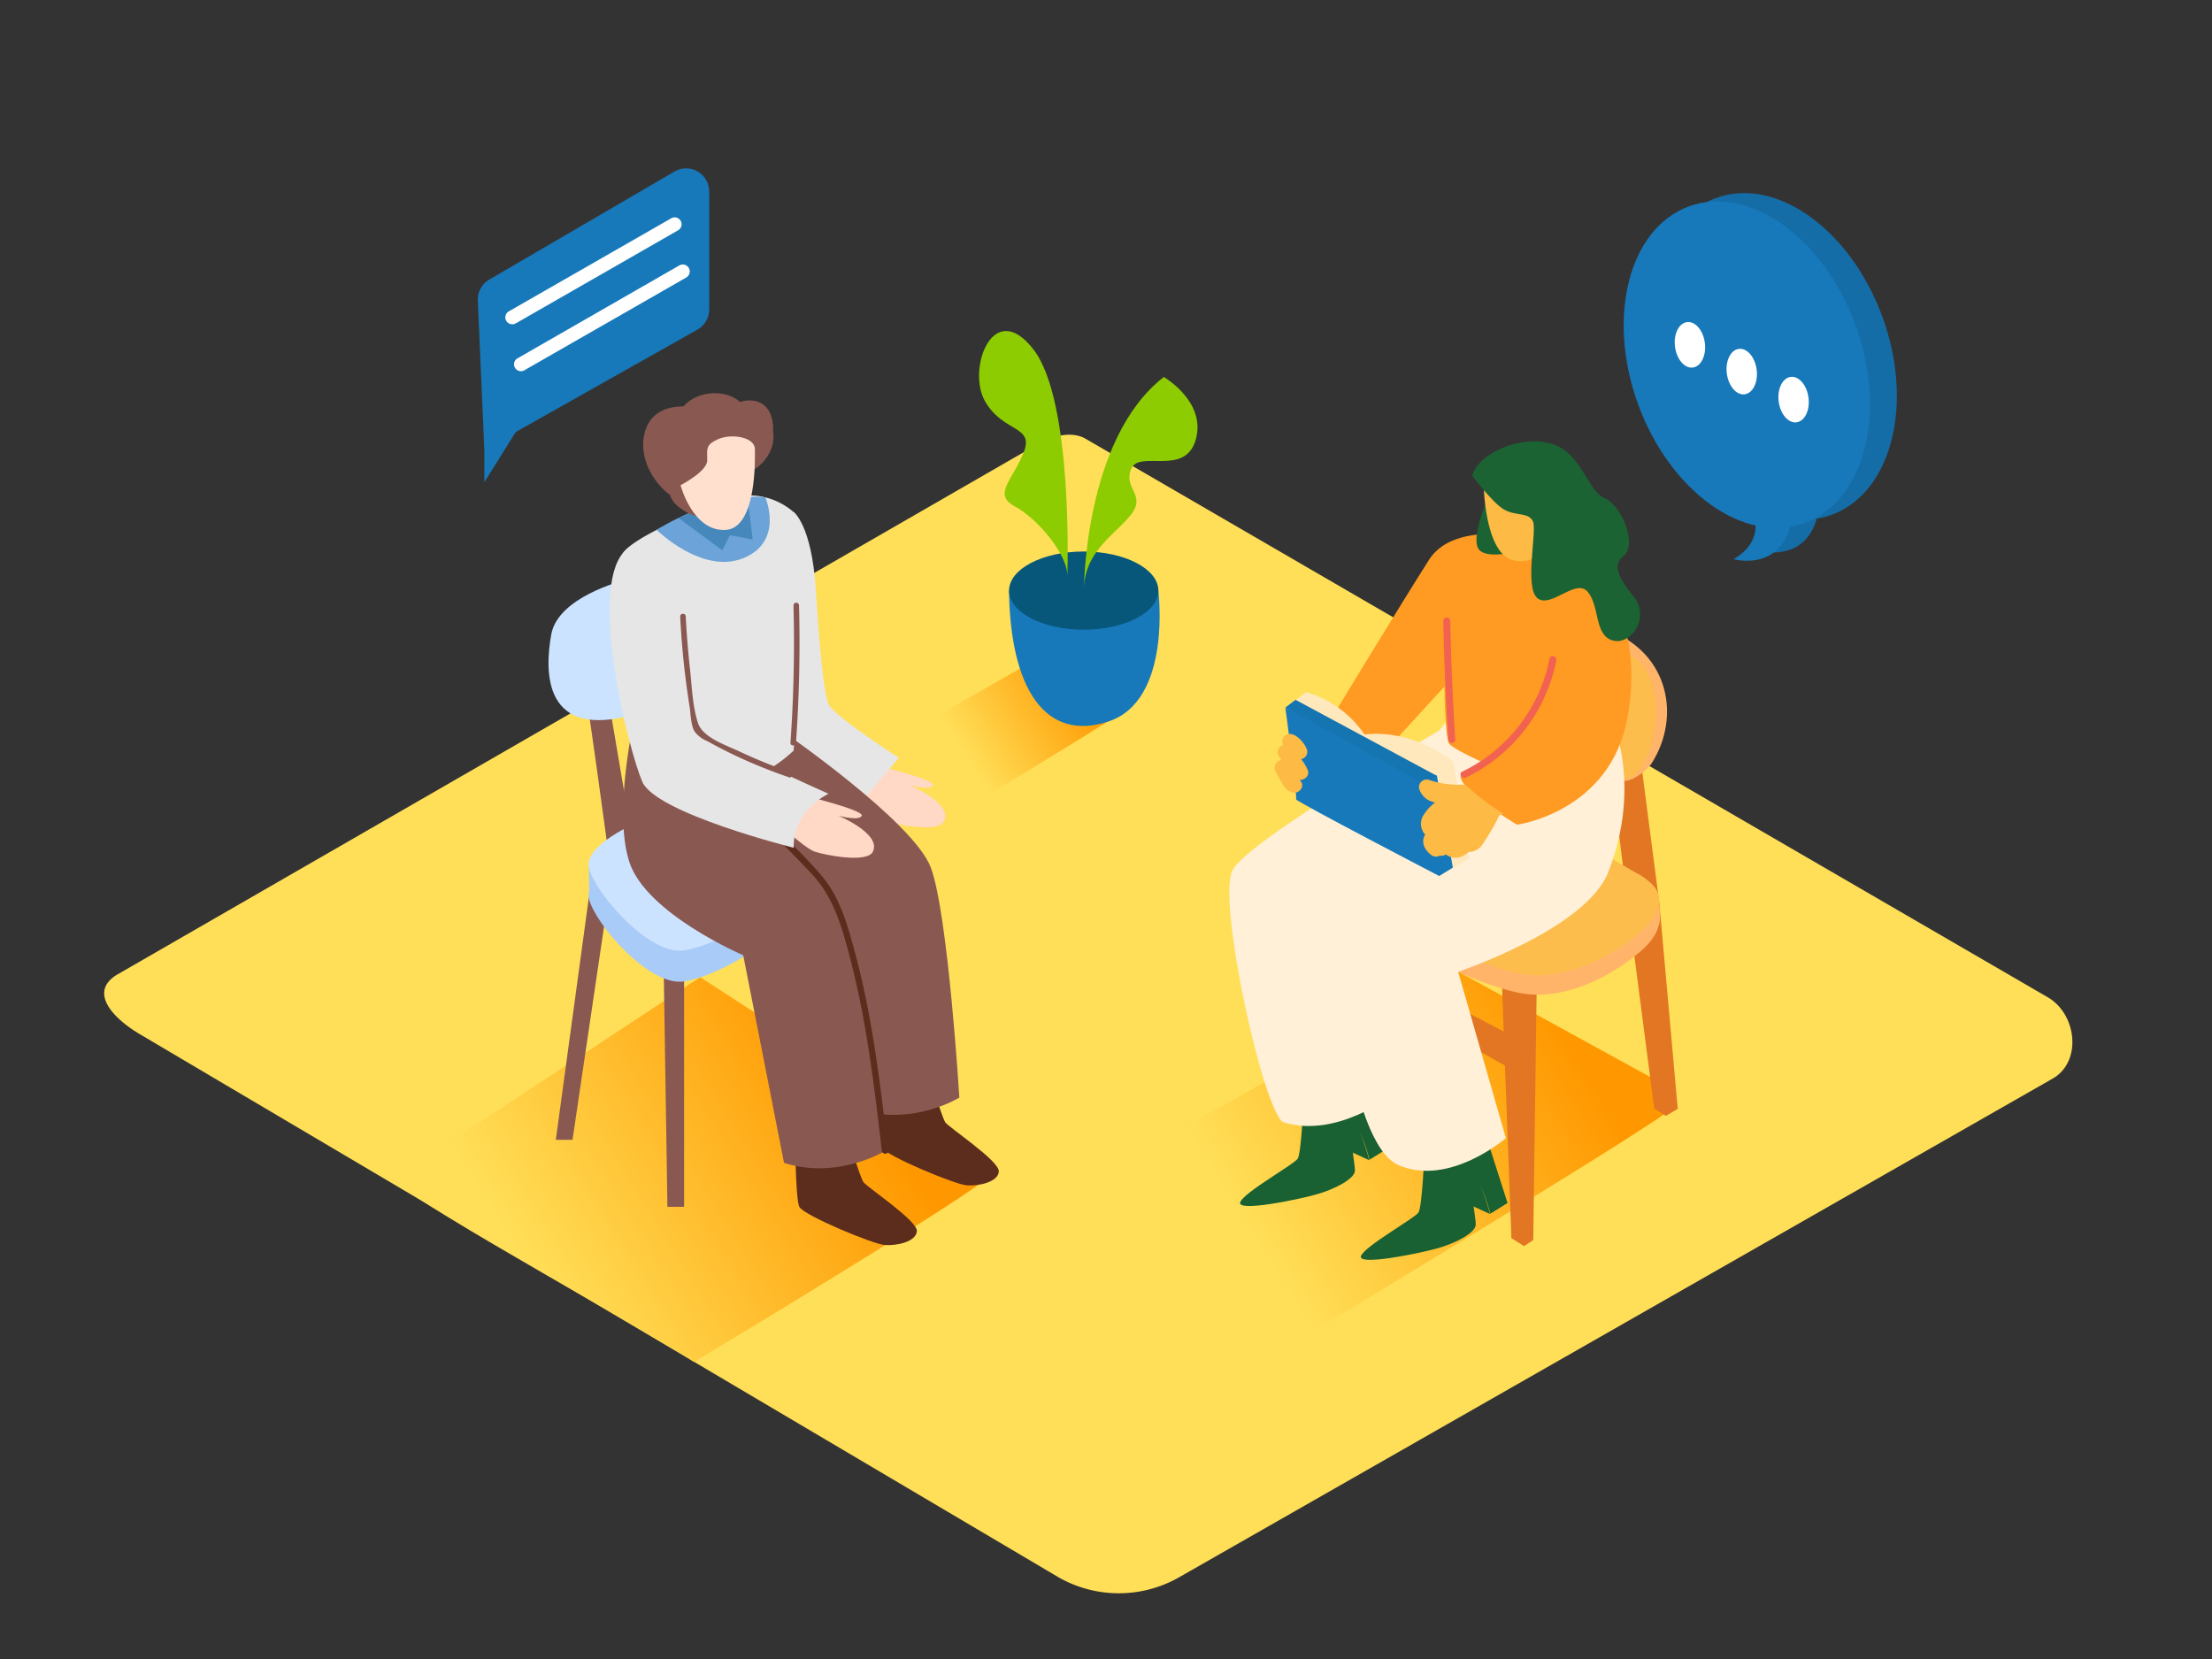 <svg id="Layer_2" data-name="Layer 2" xmlns="http://www.w3.org/2000/svg" xmlns:xlink="http://www.w3.org/1999/xlink" viewBox="0 0 400 300"><rect x="0" y="0" width="400" height="300" fill="#333333" stroke="none"/><defs><linearGradient id="linear-gradient" x1="174.35" y1="136.44" x2="196.6" y2="122.58" gradientUnits="userSpaceOnUse"><stop offset="0" stop-color="#ffdf58"/><stop offset="0.99" stop-color="#ff9800"/></linearGradient><linearGradient id="linear-gradient-2" x1="96.07" y1="230.41" x2="154.57" y2="193.97" xlink:href="#linear-gradient"/><linearGradient id="linear-gradient-3" x1="225.82" y1="222.33" x2="282.94" y2="186.76" xlink:href="#linear-gradient"/></defs><title>PP</title><path d="M191.53,285.29l-165.77-98c-5.28-3-9.8-7.83-4.66-11L187.47,80.42c2.5-1.55,6.29-2.56,8.82-1.09l174,101c5.28,3.06,6.22,11.63.94,14.69L213.38,285.13A22,22,0,0,1,191.53,285.29Z" fill="#ffdf58"/><path d="M177.78,144.27c6-3.57,25.19-15.24,26.62-16.53l-.34-1.26-15-8.21-23.31,13.29C168.56,133.9,174.77,142.22,177.78,144.27Z" fill="url(#linear-gradient)"/><path d="M125.5,246.29c15.31-9.17,49.37-29.95,53-33.26l-.88-3.24-51-33.08L70.9,213.35C78,219.36,117.77,241,125.5,246.29Z" fill="url(#linear-gradient-2)"/><path d="M234.62,242.43c15.31-9.17,64.67-39.12,68.35-42.42l-.88-3.24-38.41-21.07-59.84,34.12C211,215.81,226.89,237.17,234.62,242.43Z" fill="url(#linear-gradient-3)"/><polyline points="246.53 173.18 272.88 187.04 273.65 193.55 245.79 177.82" fill="#e27623"/><path d="M245.46,162.56l-10.85,39.12,2,1.15a12.37,12.37,0,0,0,1.48-.92c.58-.45,14.08-41.12,14.08-41.12" fill="#e27623"/><polyline points="270.49 154.93 277.89 178.03 277.26 224.24 275.6 225.34 273.31 223.9 271.6 178.01 264.91 154.93" fill="#e27623"/><path d="M241.41,152.16s-.82,5.12.94,8,6.43-4.23,6.43-4.23" fill="#ffb469"/><polyline points="265.96 124.23 264.91 142.94 269.82 145.49 270.73 125.43" fill="#ca6b00"/><polyline points="296.77 138.01 300.06 163.31 303.39 200.52 301.25 201.78 299.13 200.45 294.38 163.88 291.19 138.01" fill="#e27623"/><path d="M293.44,141.16c1.38.42,4.35-1.75,5.24-3.15,4.86-7.64,3.46-18-5.29-22.87-3.88-2.14-7.88-4.28-11.73-6.48-3.43-2-7.06-3.63-10.38-5.76a7.61,7.61,0,0,0-1.38-.76,4.72,4.72,0,0,0-5,1.7" fill="#ffb469"/><path d="M293.79,140.84c2.34-.08,3.69-3.18,4.38-5,1.9-5,2.27-14.56-3.45-17.42a.69.69,0,0,1-.41-.55l-11-6.34-8.49-4.9c-1.48-.86-2.89-1.83-4.37-2.69s-2.95-1.86-4.58-.88c-1.79,1.08-2,3.11-2.32,5a30.33,30.33,0,0,0,.68,13.13c.89,2.84,3.14,4.79,5.64,6.24l7.89,4.57,14.62,8.43a3.11,3.11,0,0,0,.75.35A2.18,2.18,0,0,0,293.79,140.84Z" fill="#fcbd4c"/><path d="M295.39,161.09l.45.26a11,11,0,0,1,3.27,2.47c2.22,2.78.07,6-2.12,7.91-5.95,5.28-15,9.61-23,7.66-7-1.7-13.56-5-19.72-8.68-5-3-11.35-6.69-12.67-13A9.05,9.05,0,0,1,244,150c12.66-14.67,30.46-.9,43,6.28Z" fill="#ffb469"/><path d="M299.78,161.67c.1.1.66,4.15.26,5.36a15.11,15.11,0,0,1-3.63,5.2c-1.48,1.19-.59-7.09-.59-7.09" fill="#ffb469"/><path d="M295.39,157.57l.45.26a11,11,0,0,1,3.27,2.47c2.22,2.78.07,6-2.12,7.91-5.95,5.28-15,9.61-23,7.66-7-1.7-13.56-5-19.72-8.68-5-3-11.35-6.69-12.67-13a9.05,9.05,0,0,1,2.39-7.79c12.66-14.67,30.46-.9,43,6.28Z" fill="#fcbd4c"/><path d="M269.45,219.54l-4.81-2.21s-.47-4.17,1.15-5S269.45,219.54,269.45,219.54Z" fill="#196132"/><path d="M257.62,207.92s-.43,10.27-1.11,11.33-9.69,6.05-10.4,7.87,10.17-.38,13.74-1.36,6.86-2.85,7-4.2-1.51-8.2-.18-8.08,2.83,6,2.83,6l3.11-1.94L265,193.74" fill="#196132"/><path d="M247.61,209.81l-4.81-2.21s-.47-4.17,1.15-5S247.61,209.81,247.61,209.81Z" fill="#196132"/><path d="M235.78,198.19s-.43,10.27-1.11,11.33-9.69,6.05-10.4,7.87S234.44,217,238,216s6.86-2.85,7-4.2-1.51-8.2-.18-8.08,2.83,6,2.83,6l3.11-1.94L243.21,184" fill="#196132"/><path d="M269.41,120.46c1.71,1.57,6.11,23.81,3.75,34.6s-28.31,15.84-28.31,15.84l6.73,27.19s-9.81,7.77-19.41,4.89c-3.46-1-12.19-40.09-9.28-45.63s37.36-25.23,37.36-25.23" fill="#fff0d7"/><path d="M290.15,128.15c1.71,1.57,6.79,14,.66,29.58-4,10.27-27.13,18-27.13,18l8.63,30.08s-10.21,8.85-19.41,4.89-12.58-41.09-9.67-46.63,32.71-25.46,32.71-25.46" fill="#fff0d7"/><path d="M281.2,98.3s17.39,6.77,13.13,31.28c-3,17.27-20,19.55-20,19.55S263,142.35,264.2,140l15-8.24-17.37-8.3L249.7,136.71l-9-6.7s12.35-20.37,17.72-28.79S281.2,98.3,281.2,98.3Z" fill="#ff9a22"/><line x1="232.44" y1="127.95" x2="233.97" y2="126.39" fill="#fff7f0"/><path d="M259.85,140.32l3-2.51s-6.9-6-16.11-5a19.39,19.39,0,0,0-10.53-7.67L232.44,128" fill="#ffe8bc"/><polyline points="262.83 137.81 265.62 155.31 260.26 158.41 255.63 142.46" fill="#ffe8bc"/><path d="M259.85,140.32l2.87,16.57-2.47,1.52s-26.13-13.6-25.88-13.87S232.44,128,232.44,128" fill="#1779ba"/><polygon points="234.28 126.56 259.85 140.32 257.51 141.7 232.44 127.95 234.28 126.56" fill="#1779ba"/><polygon points="234.28 126.56 259.85 140.32 257.51 141.7 232.44 127.95 234.28 126.56" fill="#1371a5" opacity="0.42"/><path d="M256.65,142.7A1.38,1.38,0,0,1,258.3,141a16.83,16.83,0,0,0,6.17.89,1.27,1.27,0,0,1,.65.14l.06,0a37.41,37.41,0,0,0,6.64,5.07l-.7.34a41.14,41.14,0,0,1-3.1,5.35,3,3,0,0,1-2.39,1.27,7.55,7.55,0,0,1-1,.66,2.83,2.83,0,0,1-3.17-.21,1.5,1.5,0,0,1-1.09.22,1.44,1.44,0,0,1-1.55-.12c-1.24-.92-1.91-2.35-1.11-3.7a2.88,2.88,0,0,1-.19-3.66,8.73,8.73,0,0,1,2-2.15A3.56,3.56,0,0,1,256.65,142.7Z" fill="#fdba45"/><path d="M231.7,137.42c-.15-.23-.31-.46-.45-.69a1.3,1.3,0,0,1,.58-1.9,1.5,1.5,0,0,1,.18-.18,1.38,1.38,0,0,1,.52-1.75,1.4,1.4,0,0,1,1.29-.06,1.21,1.21,0,0,1,.35.14,5.25,5.25,0,0,1,2.17,2.56,1.37,1.37,0,0,1-.59,1.56,1.45,1.45,0,0,1-.47.17h0a8.44,8.44,0,0,1,1.21,2c.38,1-.59,1.82-1.47,1.76l.21.28c.78,1-.44,2.32-1.5,2A2.85,2.85,0,0,1,232,141.9c-.46-.79-.91-1.6-1.34-2.41A1.44,1.44,0,0,1,231.7,137.42Z" fill="#fdba45"/><path d="M261.13,117.25s-.07,15.51.89,17.18,17.49,8.27,17.49,8.27l9.86-13Z" fill="#ff9a22"/><path d="M268.86,90.53s-2.75,6.36-1.58,8.59,7.2.55,7.2.55" fill="#1b6333"/><path d="M268.28,87.33s.1,12.77,5.39,14,7.9-5.29,7.9-5.29.87-8.64-.87-10.41S271,83.65,268.28,87.33Z" fill="#fdba45"/><path d="M266.22,86s3.64,4.92,5.76,6.14,4.47.45,5.23,2.16-1.61,12,.83,13.89,7-3.79,9.13-1.11,1.12,7.7,4.39,8.72,7-4.07,3.79-8-3.52-5.88-1.78-7.23c2.6-2-.29-9.18-3.41-10.48s-4.11-8.28-9.69-9.88S267.33,82,266.22,86Z" fill="#1b6333"/><path d="M262.25,112.3q.23,10.73.9,21.44c.05.81-1.21.84-1.26,0q-.68-10.71-.9-21.44A.63.63,0,0,1,262.25,112.3Z" fill="#f26250"/><path d="M264.43,139.53a28.79,28.79,0,0,0,15.77-20.42c.16-.8,1.38-.49,1.23.31a30,30,0,0,1-16.34,21.19C264.37,141,263.7,139.88,264.43,139.53Z" fill="#f26250"/><path d="M157.43,138.13s11.68,2.81,11.29,3.86-4.22,0-4.22,0,7.83,3.27,6.23,6.51c-1,2.1-8.47.67-10.49,0s-7.52-6-7.52-6Z" fill="#ffd8c6"/><path d="M143.51,92.58s3.26,2.32,4,13.91,1.46,18.85,2.34,20.89,12.68,9.67,12.68,9.67l-5.82,6.81-17.77-10.81" fill="#e6e6e6"/><polyline points="123.71 177.47 123.71 218.23 120.69 218.23 120.04 176.41" fill="#895851"/><polyline points="106.55 161.79 100.51 206.11 103.53 206.11 109.84 163.43" fill="#895851"/><path d="M167.49,192.78s2.81,9.22,3.44,10.16,9.84,7,9.69,8.91-3.63,2.66-5.8,2.5-14.67-5.37-15.45-6.9-.78-14.66-.78-14.66Z" fill="#5c2d1d"/><path d="M152.67,203.57s2.81,9.22,3.44,10.16,9.84,7,9.69,8.91-3.63,2.66-5.8,2.5-14.67-5.37-15.45-6.9-.78-14.66-.78-14.66Z" fill="#5c2d1d"/><path d="M104.91,119.65c.8,2.24,5.32,36.24,5.32,36.24l4.54-1.52-5.92-34.9" fill="#895851"/><polyline points="106.55 161.79 106.47 156.31 111.32 157.97 109.84 163.43" fill="#a9cbf8"/><path d="M117.51,153.31s-12.17,4.67-11,9.27,10.94,15.86,17.16,14.89,13.82-6.39,13.82-6.39" fill="#a9cbf8"/><path d="M117.51,147.71s-12.17,4.67-11,9.27,10.94,15.86,17.16,14.89,13.82-6.39,13.82-6.39" fill="#cbe3ff"/><path d="M112.69,105s-11.76,2.93-13,9.7S98.2,134,114.9,129.13s8.81-17.39,8.81-17.39" fill="#cbe3ff"/><path d="M141.16,132s24.07,16.52,27.18,24.93,5.14,41.55,5.14,41.55-8.42,5.23-18.22,2.15l-7.38-37.55s-17.5-7.48-20.58-16.82,1.07-26.79,1.07-26.79" fill="#895851"/><path d="M127.68,141.65s24.07,16.52,27.18,24.93S160,208.14,160,208.14s-8.42,5.23-18.22,2.15l-7.38-37.55s-17.5-7.48-20.58-16.82,1.07-26.79,1.07-26.79" fill="#895851"/><path d="M118.11,142c-4.11-10-7.82-39-5.34-42.15,2.91-3.74,19.45-9.84,19.45-9.84a12.29,12.29,0,0,1,11.28,2.58c4,3.41,1.19,29.88,0,43.16C136.5,142.23,128.2,143.82,118.11,142Z" fill="#e6e6e6"/><path d="M135.36,145c4.33,4.33,9,8.49,13,13.1,3.5,4,4.88,9.08,6.24,14.12,3.17,11.73,4.58,23.83,6,35.87.09.73-1.06.72-1.14,0-1.35-11.58-2.72-23.21-5.66-34.52-1.45-5.54-2.89-11.06-6.86-15.37s-8.24-8.28-12.36-12.4A.57.57,0,0,1,135.36,145Z" fill="#5c2d1d"/><path d="M144.54,143.64s11.68,2.81,11.29,3.86-4.22,0-4.22,0,7.83,3.27,6.23,6.51c-1,2.1-8.47.67-10.49,0s-7.52-6-7.52-6Z" fill="#ffd8c6"/><path d="M123.71,111.74s2.51,18.18,4.42,20.63,21.7,11.17,21.7,11.17-6.46,2.9-6.31,9.76c0,0-24.92-6.22-27.38-11.94s-9.72-34.52-3.36-41.51S123.71,111.74,123.71,111.74Z" fill="#e6e6e6"/><path d="M138.4,89.94s3.44,8-4,11-15.67-5.13-15.67-5.13S129.79,88.84,138.4,89.94Z" fill="#6ca3d8"/><path d="M125.57,92.5l-2.86,1.17,7.89,5.83L132,96.79l4.11.76s-.84-7.14-1-7.3S125.57,92.5,125.57,92.5Z" fill="#4687bc"/><path d="M116.52,78.49c.83-3.68,3.76-5,7.07-5a7.1,7.1,0,0,1,2.15-1.61c2.52-1.2,6-1.07,8.1.82a5.21,5.21,0,0,1,2.61-.21c2.6.49,3.43,3,3.35,5.31,0,.09,0,.18,0,.28.59,4-2.89,6.46-2.89,6.46l-11,8.81a9.18,9.18,0,0,1-3.94-2.38,4.87,4.87,0,0,1-.85-1.52,1.91,1.91,0,0,1-.3-.2C117.69,86.68,115.61,82.52,116.52,78.49Z" fill="#895851"/><path d="M136.51,81.3c0,1.38.43,14.38-5.44,14.54s-8-8.1-8-8.1,4.82-2.48,4.82-4.49-.39-2.81,2-3.85S136.57,79,136.51,81.3Z" fill="#ffe0ce"/><path d="M209.46,106.8s2.55,19.82-9,23.66-17.78-6.14-18-23.66" fill="#1779ba"/><ellipse cx="195.97" cy="106.8" rx="13.5" ry="7.07" fill="#06577a"/><path d="M196,106.8s0-27.46,14.46-38.63c0,0,7.71,4.46,5.78,11.3S206,81.23,204.54,84.82s2.84,4.64-.07,8.3S196,99.73,196,106.8Z" fill="#8ccc00"/><path d="M193,104.48s1.19-31.84-6.11-41.28-12.07,3.53-8.79,9.32,9,4.34,7,9.32-5.62,7.58-1.6,9.72S193.33,100.43,193,104.48Z" fill="#8ccc00"/><path d="M126,59.67A4.16,4.16,0,0,0,128.24,56V34.61A4.17,4.17,0,0,0,122,31L88.47,50.56a4.17,4.17,0,0,0-2.07,3.7l1.18,27.06Z" fill="#1779ba"/><polyline points="87.59 81.31 87.59 87.2 95.57 74.42" fill="#1779ba"/><line x1="92.65" y1="57.39" x2="122" y2="40.56" fill="#ffac99"/><path d="M93.28,58.47l29.35-16.83a1.25,1.25,0,0,0-1.26-2.16L92,56.31a1.25,1.25,0,0,0,1.26,2.16Z" fill="#fff"/><line x1="94.12" y1="65.93" x2="123.47" y2="49.1" fill="#ffac99"/><path d="M94.75,67,124.1,50.18A1.25,1.25,0,0,0,122.84,48L93.49,64.85A1.25,1.25,0,0,0,94.75,67Z" fill="#fff"/><path d="M310.28,35.83c10.86-4,24.33,5.65,30.11,21.46s1.65,31.85-9.21,35.81a14.6,14.6,0,0,1-2.66.69c-2.29,8-10.18,5.84-10.18,5.84,3.13-1.88,4-4.14,4-6.08-8.5-2-17-10.23-21.22-21.91C295.3,55.83,299.42,39.79,310.28,35.83Z" fill="#1779ba"/><path d="M310.28,35.83c10.86-4,24.33,5.65,30.11,21.46s1.65,31.85-9.21,35.81a14.6,14.6,0,0,1-2.66.69c-2.29,8-10.18,5.84-10.18,5.84,3.13-1.88,4-4.14,4-6.08-8.5-2-17-10.23-21.22-21.91C295.3,55.83,299.42,39.79,310.28,35.83Z" opacity="0.1"/><ellipse cx="315.88" cy="65.95" rx="20.92" ry="30.48" transform="translate(-3.47 112.29) rotate(-20.05)" fill="#1779ba"/><path d="M316,90.62s4.61,6.23-2.49,10.5c0,0,10.61,3,10.8-10.5" fill="#1779ba"/><ellipse cx="305.59" cy="62.33" rx="2.72" ry="4.14" transform="translate(-5.44 39.36) rotate(-7.3)" fill="#fff"/><ellipse cx="314.96" cy="67.17" rx="2.72" ry="4.14" transform="translate(-5.98 40.59) rotate(-7.3)" fill="#fff"/><ellipse cx="324.34" cy="72.23" rx="2.72" ry="4.14" transform="translate(-6.55 41.83) rotate(-7.3)" fill="#fff"/><path d="M143.49,109.48q.32,12.44-.55,24.86c0,.64,1,.59,1,0q.87-12.42.55-24.86A.5.5,0,0,0,143.49,109.48Z" fill="#895851"/><path d="M142.91,139.62a92,92,0,0,1-9.19-3.73c-2.39-1.13-6.63-2.49-7.5-5.15-1-3-1.1-6.67-1.45-9.77s-.6-6.33-.77-9.5c0-.64-1-.64-1,0,.2,3.81.51,7.61,1,11.4q.31,2.43.69,4.85c.21,1.3.22,3.34.88,4.51a5.32,5.32,0,0,0,2.36,1.8q2.4,1.34,4.87,2.52a94.11,94.11,0,0,0,9.85,4C143.25,140.8,143.51,139.83,142.91,139.62Z" fill="#895851"/></svg>